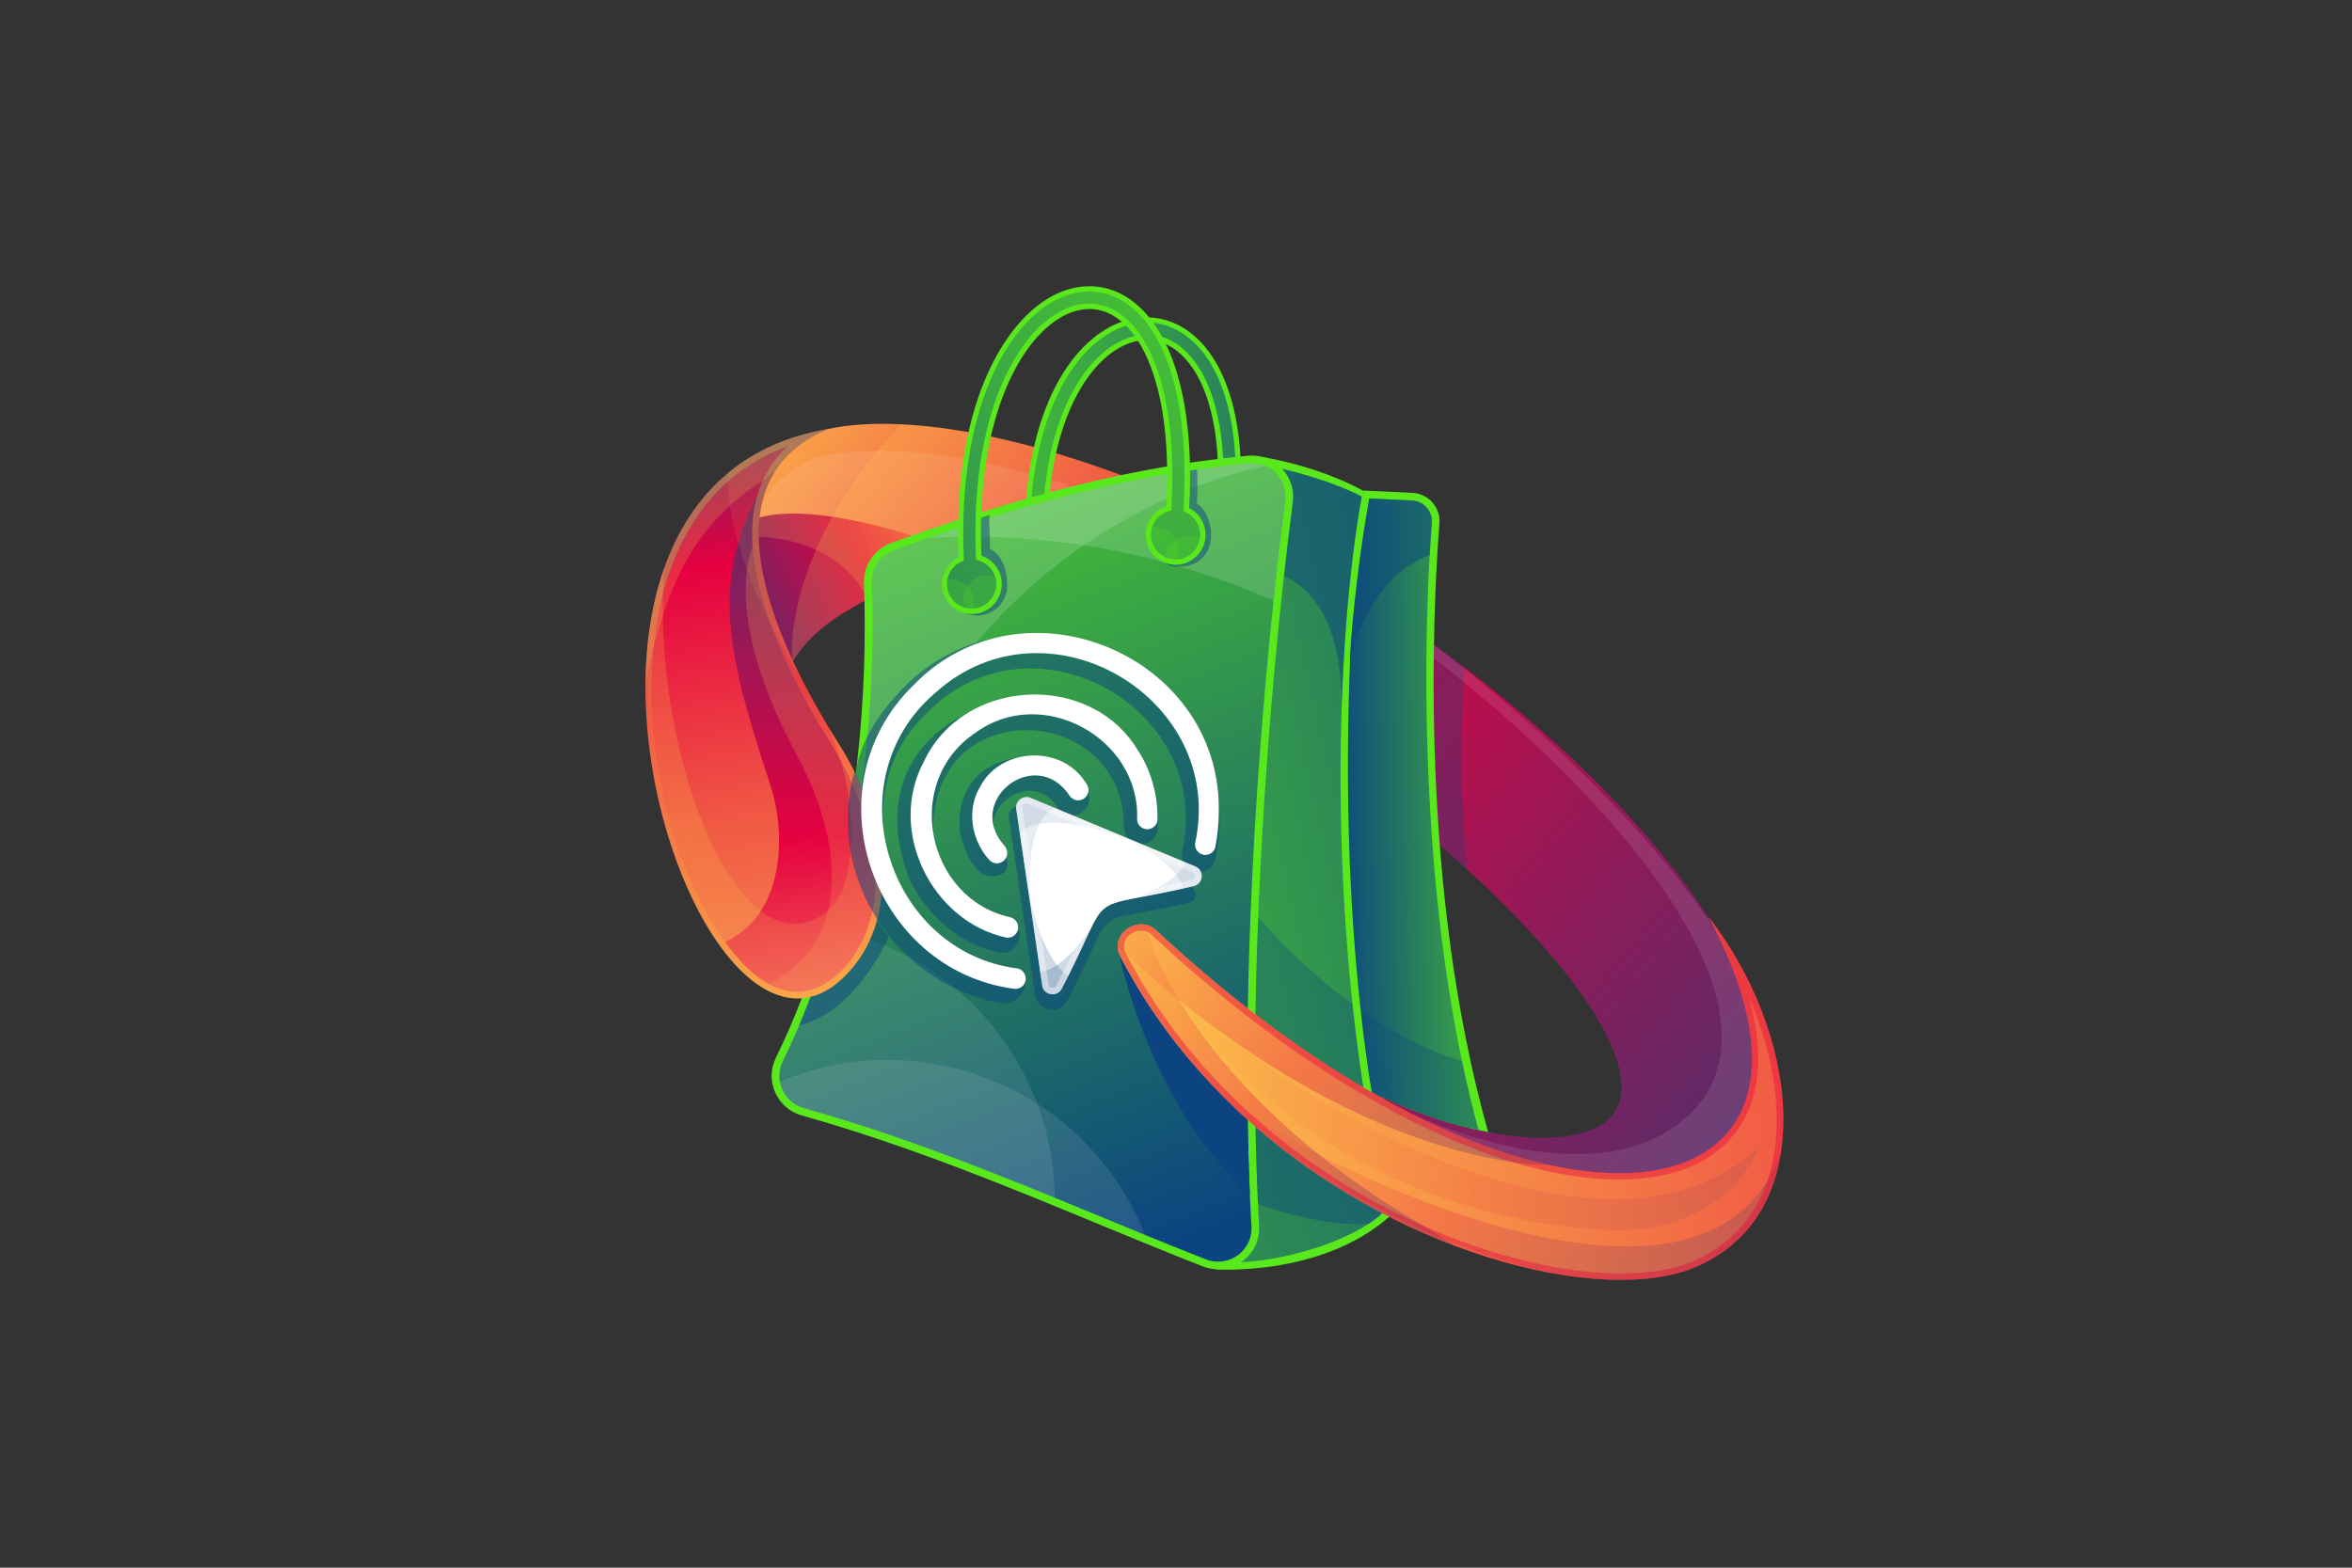 <?xml version="1.0" encoding="UTF-8"?>
<!DOCTYPE svg PUBLIC '-//W3C//DTD SVG 1.0//EN'
          'http://www.w3.org/TR/2001/REC-SVG-20010904/DTD/svg10.dtd'>
<svg height="2000" viewBox="0 0 3000 2000" width="3000" xmlns="http://www.w3.org/2000/svg" xmlns:xlink="http://www.w3.org/1999/xlink"
><rect x="0" y="0" width="3000" height="2000" fill="#333333" stroke="none"/><g
  ><linearGradient gradientUnits="userSpaceOnUse" id="a" x1="813.685" x2="1330.381" y1="805.633" y2="555.655"
    ><stop offset="0" stop-color="#0b4480"
      /><stop offset=".535" stop-color="#e60040"
      /><stop offset="1" stop-color="#ffcf4b"
    /></linearGradient
    ><path d="M1106.7,764.3c-34.6,18.8-72.8,40.6-97.3,82.5c-1.2,2-2.3,4.1-3.4,6.1c-30.9-61.9-46.3-119.6-45.9-168.3 c0.1-7.6,0.5-15,1.3-22.2l0,0c4.3-34.6,16.1-63.8,40.8-86.1c14.4-12.8,29.5-12.8,51-19.4c22.1-6.8,48.8-7.2,77.3-7.7 c3.3,5,6.5,9.9,9.5,14.7C1227.3,702.7,1173.9,727.8,1106.7,764.3z" fill="url(#a)"
    /><path d="M1106.7,764.3c-40.1-83.5-145.3-79.7-146.6-79.7c0.1-7.6,0.5-15,1.3-22.2l0,0c4.3-34.6,16.1-63.8,40.8-86.1 c14.4-12.8,29.5-12.8,51-19.4c22.1-6.8,48.8-7.2,77.3-7.7C1231,701,1176.2,726.6,1106.7,764.3z" fill="#ffcf4b" opacity=".2"
    /><linearGradient gradientUnits="userSpaceOnUse" id="b" x1="930.243" x2="2622.061" y1="411.515" y2="1786.396"
    ><stop offset="0" stop-color="#ffcf4b"
      /><stop offset=".333" stop-color="#e60040"
      /><stop offset="1" stop-color="#0b4480"
    /></linearGradient
    ><path d="M2245.2,1394 c-3.6,11.9-9.1,22.7-16.6,32.3c-55,71.1-148.2,99.7-284.7,59c-43.6-13-91.6-33.1-144.3-61.1c-23.2-12.3-47.2-26.2-72.2-41.7 c74.2,38.3,144.4,59.8,201.5,66.7c64.9,7.8,112.9-3.4,130.5-30.4c1.2-1.9,2.3-3.8,3.3-5.8c0.3-0.5,0.5-1,0.7-1.5 c0.8-1.9,1.5-3.8,2.1-5.7c5.2-16.8,2.9-37.7-6.1-61.8c-14.1-37.9-44.7-83.8-88.7-134.1c-24.1-27.7-52.3-56.7-84-86.4 c-1.5-1.4-3-2.8-4.5-4.2c-3.4-3.1-6.8-6.3-10.2-9.4c-5.9-5.4-11.9-10.8-18.1-16.3c-50.7-45.1-108.8-91.4-172.7-137.2 c-27.3-19.6-55.6-39-84.9-58.2c-96.6-63.3-192.3-115.8-280-155.6c-5.9-2.7-11.7-5.3-17.6-7.8c-20.7-9.1-40.9-17.5-60.5-25.1 c-67-26-127.2-43.2-176.7-50.5c-40.5-6-73.7-5.4-97.7,2.5c-0.9,0.3-1.8,0.6-2.6,0.9c0.2-1.6,0.4-3.2,0.6-4.7 c0.2-1.4,0.4-2.8,0.6-4.2c0-0.1,0-0.2,0.1-0.3c0.7-4.1,1.5-8.2,2.5-12.3c0.1-0.4,0.2-0.8,0.3-1.2c0.3-1.2,0.6-2.5,1-3.7 c0,0,0,0,0-0.1c2.4-8.5,5.4-16.7,9.1-24.5c6-12.4,13.6-23.5,22.8-32c1.2-1.1,2.5-2.2,3.8-3.2c14.4-12.8,32.2-24.3,54.2-29.1 c26.3-5.7,57.7-7.7,93.1-6c81.9,4,185.6,27.9,299.1,72c21.9,8.5,44.2,17.8,66.7,27.8c79.4,35.3,162.3,79.9,244.8,134 c14.6,9.6,29,19.3,43.2,29.2c22.1,15.4,43.6,31,64.4,46.9c0.3,0.2,0.6,0.5,0.9,0.7c34.6,26.3,67.3,53.3,98.1,80.5 c11.6,10.3,22.9,20.6,34,30.9c37.6,35.3,71.8,70.8,101.8,105.7c21.3,24.7,40.5,49.1,57.5,73 C2231.2,1241.5,2264.1,1331.9,2245.2,1394z" fill="url(#b)"
    /><path d="M1872,1109.8c-54.8-50.1-119.1-102.2-190.7-153.5c10-73.9,20.6-144.7,24.5-149c4.5-5,54-4.5,97.7-3 c22.1,15.4,43.6,31,64.4,46.9C1864.4,910.6,1860.7,1019.8,1872,1109.8z" fill="#0b4480" opacity=".3"
    /><path d="M1453.6,651.4c-3.4-1.3-6.7-2.7-10-3.9c-162.6-63.2-305.2-84.9-392.2-66c-22,4.8-39.8,16.2-54.2,29.1 c-10.9,8.8-19.8,21.1-26.6,35.2c-2.4,5.1-4.6,10.4-6.4,15.8c53.1-17.4,152.4,0.7,274.3,48c25.1,9.8,51.2,20.7,78,32.9 c44,20,90,43.1,137.1,69.2L1453.6,651.4L1453.6,651.4z" fill="#fff" opacity=".1"
    /><path d="M1511.4,662.5c-7.9,15-25.4,21.6-41.4,27c-56,18.7-112.8,36.5-171.1,45.1c-6.5,1-12.9,1.8-19.4,2.5 c-30.4,3.4-60.9,4.1-91.3,7.1c-27.8,2.7-56.6,6.5-81.4,20c-34.6,18.8-72.8,40.6-97.3,82.5c2.3-3.9,0-16.5,0.3-21.2 c0.4-7.4,1-14.8,2-22.1c6.4-50.8,25-99.6,50-144.4c7.3-13,15.1-25.7,23.3-38.1c15.9-23.9,33.6-46.6,53.1-67.7 c3.8-4.1,7.6-8.1,11.6-12.1c81.9,4,185.6,27.9,299.1,72c21.9,8.5,44.2,17.8,66.7,27.8C1516,648.5,1514.9,655.9,1511.4,662.5z" fill="#ffcf4b" opacity=".2"
    /><path d="M2228.6,1426.3c-72,93-209.3,110.4-423.7-3.1c172.7,73.5,302.4,62.7,365.8-19.2 c140.1-192-329.7-606.2-649.9-760.5C1835.4,755.1,2381.9,1271.4,2228.6,1426.3z" fill="#fff" opacity=".1"
    /><g
    ><path d="M1582.6,590.4l-29.1,1.1c-0.4-9.8-1.1-19.2-2.1-28.3c-4.3-38.2-14.3-69.8-29.5-92.6 c-6.6-9.9-13.9-17.8-21.8-23.8c-11.1-8.3-23.3-12.7-36.3-13c-1,0-2,0-3,0c-17.5,0.6-35.4,8.8-51.8,23.4 c-5.5,4.9-10.8,10.5-15.9,16.9c-2.1,2.7-4.3,5.5-6.3,8.4c-18.8,26.6-42.5,75.5-48.9,157.7l-29.1-2.2 c5.4-70.3,24.1-129.9,54.1-172.3c7.8-11,16.2-20.7,25.1-28.8l0,0c5.2-4.7,10.5-9,16-12.7l0,0c2-1.4,4.1-2.7,6.1-3.9 c7.9-4.8,16-8.5,24.2-11c9.9-3.1,19.9-4.6,30-4.4c3.8,0.1,7.6,0.4,11.4,1c27.3,4.1,52,21.1,70.4,48.8 c11.6,17.5,20.7,39.1,26.9,64.1l0,0C1578.3,540.1,1581.6,564.3,1582.6,590.4z" fill="#59e81c"
      /><linearGradient gradientUnits="userSpaceOnUse" id="c" x1="1044.775" x2="1909.78" y1="517.664" y2="532.544"
      ><stop offset="0" stop-color="#59e81c"
        /><stop offset="1" stop-color="#0b4480"
      /></linearGradient
      ><path d="M1315.4,635.8 c6-66.1,24.7-126.3,53.1-166.3c13.4-18.9,28.6-33.6,45.2-43.6c15.9-9.6,32.4-14.5,48.9-14.5c0.6,0,1.1,0,1.7,0 c29.5,0.6,56.6,17.2,76.3,46.7c20.2,30.3,32.2,73.7,35,125.7l-15.5,1c-2.6-49.1-13.8-90.1-32.5-118.1c-17-25.5-39-39.3-63.6-39.8 c-0.4,0-0.8,0-1.2,0c-28.6,0-58.3,18.8-81.5,51.5c-18.8,26.5-42.3,74.7-49.5,154.3L1315.4,635.8z" fill="url(#c)"
    /></g
    ><path d="M1898.2,1444.3c-88.2-312.6-70.9-663.7-62.2-776.6c1.6-20.3-14-37.9-34.3-38.9l-63.3-3 c-46.1,253.8-41.6,537.4,1.5,763.3C1808.7,1422,1853.3,1435.7,1898.2,1444.3z" fill="#59e81c"
    /><linearGradient gradientUnits="userSpaceOnUse" id="d" x1="1993.57" x2="1698.251" y1="1035.426" y2="1041.127"
    ><stop offset="0" stop-color="#59e81c"
      /><stop offset="1" stop-color="#0b4480"
    /></linearGradient
    ><path d="M1885.9,1441.8 c-38.7-7.9-78.6-21-136.3-48.3c-6.3-33.6-11.8-69.4-16.5-106.5c-3.8-30.1-7-61.1-9.6-92.5c-4.9-58.7-7.6-118.6-8-176.6 c-0.3-58.3,1.6-116.7,5.7-174.2c5.1-71.6,13.6-141.6,25.3-207.8l54.7,2.6c7.2,0.3,13.8,3.5,18.5,8.9c4.8,5.4,7.1,12.3,6.5,19.5 c-0.8,10.9-1.8,24.8-2.7,41.4c-5.2,93.6-9.4,271.3,12.4,463.6c6.8,59.9,16.2,121.2,28.8,181.7 C1871.1,1383.3,1878,1412.7,1885.9,1441.8z" fill="url(#d)"
    /><path d="M1749.6,1393.5c-6.3-33.6-11.8-69.4-16.5-106.5c38.5,27.1,83.4,52.3,131.8,66.8c6.2,29.6,13.1,59,21,88 C1847.1,1433.9,1807.2,1420.7,1749.6,1393.5z" fill="#0b4480" opacity=".3"
    /><path d="M1609.7,582.8c47.1,8.6,90.4,22.5,128.8,43.1c0,0-63.9,490.6,41.3,919.1c-86.7,84.6-228.6,74.4-228.6,74.4 S1471.7,1017,1609.7,582.8z" fill="#59e81c"
    /><linearGradient gradientUnits="userSpaceOnUse" id="e" x1="1010.136" x2="2276.432" y1="1240.431" y2="949.1"
    ><stop offset="0" stop-color="#59e81c"
      /><stop offset="1" stop-color="#0b4480"
    /></linearGradient
    ><path d="M1769.1,1541.8c-6.2,6.8-14,13.3-23,19.2 c-44,29.1-116.5,47.5-163.3,49.2c-3,0.1-6,0.1-8.8,0.1s-5.6-0.1-8.1-0.3c-2.2,0-4.2,0-5.9-0.1c-0.6-3.9-1.1-7.8-1.7-11.8 c-4.9-35.8-9-78.3-12.1-125.4c-2.6-38.3-4.5-79.7-5.7-123.2c-0.1-5.7-0.3-11.4-0.4-17.1c-0.4-17.3-0.7-35-0.8-52.8 c-1.2-148.3,6-312.2,25.6-454.4c7.7-55.7,17.2-108,28.8-154.7c6.9-27.6,14.5-53.2,22.8-76.4c42.4,8.4,87.8,22.7,120.4,39.3 c-4.2,23.7-8,49.1-11.3,76.2c-6.9,56.7-11.8,120.2-14.1,187.8c-3.3,94.4-1.6,196.8,6,299.5c1.3,17,2.7,34,4.3,51 c1,11.1,2.2,22.3,3.4,33.4c0.4,4,0.9,8.1,1.3,12.1c8.4,75.2,20.3,149.4,36,219.5C1764.5,1522.5,1766.7,1532.2,1769.1,1541.8z" fill="url(#e)"
    /><path d="M1762.3,1512.7c2.2,9.8,4.5,19.5,6.8,29.1c-6.2,6.8-14,13.3-23,19.2c-44,29.1-116.5,47.5-163.3,49.2 c-3,0.1-6,0.1-8.8,0.1c-5.1-3.9-10.4-8-15.7-12.2c-54.9-43.3-120.2-103-113.2-134.1c6.4-28.5,53-113.2,94.2-184.5 c34.5-59.7,65.2-110,65.2-110s47.6,58.4,120.6,111.6c0.4,4,0.9,8.1,1.3,12.1C1734.7,1368.4,1746.6,1442.5,1762.3,1512.7z" fill="#0b4480" opacity=".3"
    /><path d="M1769.1,1541.8c-6.2,6.8-14,13.3-23,19.2c-62.5,5.4-147.1-26.1-148-28.5c-0.9-8.4,5.7-19.8,5-28.3 c-1.2-22.1-2.8-44.1-4.9-66.1c2.8-10,7.1-18.5,14.1-21.8c43,18.5,107.9,55.2,150.1,96.4C1764.5,1522.5,1766.7,1532.2,1769.1,1541.8 z" fill="#0b4480" opacity=".4"
    /><path d="M1736.8,633.3c-4.2,23.7-8,49.1-11.3,76.2c-6.9,56.7-11.8,120.2-14.1,187.8c-0.3-141.4-73.8-161.8-73.8-161.8 l-44-65c6.9-27.6,14.4-53.2,22.8-76.4C1658.8,602.4,1704.2,616.6,1736.8,633.3z" fill="#0b4480" opacity=".5"
    /><path d="M1649,640.5c-32.4,249.7-60.2,624.1-43,923.3c2.2,38.2-35.9,65.8-71.6,51.9 c-160.5-62.7-324.6-139.9-511.9-192.7c-31.5-8.9-47.3-44.1-32.9-73.5c12.2-24.8,23.2-50.2,33.1-76.1c1.1-2.9,2.2-5.7,3.2-8.6 c25.6-68.8,43.7-140.6,55.9-211.4c2.9-16.8,5.4-33.5,7.7-50.1c0.7-5.1,1.4-10.2,2-15.4c0.7-5.2,1.3-10.4,1.8-15.5 c9.2-81.6,11.2-159.8,8.7-228.4c-0.8-22.8,13.2-43.4,34.6-51.2c127-45.9,280.5-95.1,455.2-111.4 C1625.5,578.3,1653.3,607.1,1649,640.5z" fill="#59e81c"
    /><linearGradient gradientUnits="userSpaceOnUse" id="f" x1="1062.15" x2="1538.096" y1="349.992" y2="1569.946"
    ><stop offset="0" stop-color="#59e81c"
      /><stop offset="1" stop-color="#0b4480"
    /></linearGradient
    ><path d="M1639.3,639.2 c-5.1,39.6-10.2,82.3-14.9,127.4c-12.7,119.9-23.4,256.5-29.1,395.2c-3.5,84.7-5.1,170.2-4.1,253.1c0.5,36.9,1.4,73.3,3,108.9 c0.3,7.6,0.7,15.1,1.1,22.6c0.3,6,0.6,12.1,1,18c0.7,11.9-3.4,23.2-11.5,31.7c-8.1,8.6-19.5,13.5-31.1,13.5c-5.3,0-10.6-1-15.7-3 l0,0c-23.2-9.1-46.3-18.4-69.6-27.9c-2.5-1-5.1-2.1-7.6-3.1c-18.5-7.6-37.3-15.3-56.5-23.3c-19.5-8.1-39.2-16.2-59-24.3 c-24.2-9.9-48.6-19.8-73.4-29.5c-73.3-28.9-149.2-56.5-229.4-79.9c-2.7-0.8-5.3-1.6-8-2.3c-3.1-0.9-6.2-1.8-9.3-2.7 c-4.7-1.3-9.1-3.4-13-6.2c-6.2-4.4-11.3-10.4-14.4-17.6c-1.4-3.1-2.4-6.4-3-9.7c-1.6-8.9-0.4-18.1,3.7-26.4 c23.1-46.9,41.6-95.4,56.5-143.9c2.5-8,4.8-16.1,7.1-24.1c7.2-25.7,13.5-51.3,18.9-76.6c33-154.4,33.5-295.8,31-365.6 c-0.7-18.6,10.7-35.3,28.2-41.7c14.5-5.2,29.3-10.5,44.4-15.7c9.8-3.4,19.6-6.8,29.7-10.1c10.2-3.4,20.5-6.8,31-10.2 c76.2-24.4,159.7-47.1,249.5-62c9.8-1.6,19.7-3.2,29.7-4.6c22.5-3.3,45.3-6,68.5-8.2c1.4-0.1,2.7-0.2,4.1-0.2 c5.7,0,11.2,1.1,16.3,3.2c0,0,0.1,0,0.1,0.1c5.9,2.5,11.3,6.3,15.7,11.3C1637.3,614.9,1640.9,626.8,1639.3,639.2z" fill="url(#f)"
    /><path d="M1425.5,1208.1c0,0.1,0,0.2,0.1,0.5C1425.4,1208.2,1425.4,1208.1,1425.5,1208.1z" fill="#0b4480"
    /><path d="M1594.2,1523.8c-17.7-15.8-33.7-33.1-48.1-51.1c-90.2-112.7-118.6-254.3-120.5-264 c5.8,9.8,135.4,161.9,165.6,206.2C1591.7,1451.8,1592.7,1488.2,1594.2,1523.8z" fill="#0b4480"
    /><path d="M1613.3,594.2c-0.1,0-0.1,0.1-0.2,0.1c0,0,0,0-0.1,0l0,0c0,0-0.1,0.1-0.2,0.1c-4.3,2.4-11.8,2.8-16.7,4 c-5.7,1.5-11.3,3-16.9,4.6c-42.9,12.3-84.5,28.9-124.1,49.3c-39.3,20.3-76.5,44.3-111.2,71.8c-34.6,27.4-66.5,58.2-95.2,91.8 c-28.9,33.8-78.9,70.9-100.7,109.7c-22.1,39.3-29.3,78.4-43.3,121.2c-21.3,65.2-30.1,119.6-49.9,163.1 c58.6-191.1,60.1-381.5,57-466.3c-0.7-18.6,10.7-35.3,28.2-41.7c126.7-45.7,279.6-94.7,452.8-110.9c1.4-0.1,2.7-0.2,4.1-0.2 C1602.6,590.9,1608.2,592.1,1613.3,594.2z" fill="#fff" opacity=".15"
    /><path d="M1345.3,1528.1c-24.2-9.9-48.7-19.8-73.4-29.5c-73.3-28.9-149.2-56.5-229.4-79.9c-2.7-0.8-5.3-1.6-8-2.3 c-3.1-0.9-6.2-1.8-9.4-2.7c-4.7-1.3-9.1-3.4-13-6.2c-6.2-4.4-11.3-10.4-14.5-17.6c-5.2-11.6-4.9-24.7,0.7-36.1 c7.4-15,14.3-30.2,20.8-45.5c13.8-32.5,25.6-65.5,35.7-98.4c2.5-8,4.8-16.1,7.1-24.1c21.4,4.3,42,10.4,61.8,18.4 c54.4,21.8,102.1,56.8,139.2,101C1313.7,1365.6,1344.5,1443.3,1345.3,1528.1z" fill="#fff" opacity=".1"
    /><path d="M1133.7,1194.2c-11.9,29-53.4,99.7-114.5,114.2c13.8-32.5,25.6-65.5,35.7-98.4c2.5-8,36.6-58.1,38.8-66.2 C1115.2,1161.3,1118.4,1178,1133.7,1194.2z" fill="#0b4480" opacity=".5"
    /><path d="M1639.3,639.2c-5.1,39.6-10.2,82.3-14.9,127.4c-31.6-14-63.9-26.3-96.8-36.8c-7.5-2.4-15.1-4.7-22.6-6.9 c-6.8-2-13.7-3.9-20.6-5.8c-45.2-12.1-91.2-20.9-137.7-26.2c-53.8-6.2-108.1-7.7-162.2-4.6c92.4-32.1,197.1-63.7,312.3-82.7 c9.9-1.6,19.9-3.2,30-4.6c21.7-3.1,43.8-5.8,66.1-7.8c1.4-0.1,2.7-0.2,4.1-0.2c5.7,0,11.2,1.1,16.3,3.2c0,0,0.1,0,0.1,0.1 c5.9,2.5,11.3,6.3,15.7,11.3C1637.3,614.9,1640.9,626.8,1639.3,639.2z" fill="#fff" opacity=".15"
    /><g
    ><path d="M1284.7,747c0,21.1-17.1,38.2-38.2,38.2c-43.3,0.5-52.2-62.8-11.3-74.7c0.8-7,1.2-37.8,2.2-44.7 c10.2-3.4,14.6-5.7,25-9.1c-1.8,11,1.3,31.9,0,43.3C1274.7,706.5,1284.7,721,1284.7,747z" fill="#0b4480" opacity=".5"
      /><path d="M1505,722.9c-3.1,0.1-6.4,0-10-0.4c-3.9-1.2-7.5-3.1-10.6-5.4c-22-16.5-22.4-57.7,10.8-67.8 c1-15.8,1.6-31.1,1.6-45.7c9.9-1.6,19.9-3.2,30-4.6c0.7,13.1,0.9,26.3-0.3,43.3C1549.8,656.1,1558.4,721.1,1505,722.9z" fill="#0b4480" opacity=".5"
      /><path d="M1537.2,676.3c0.8,4.9,0.6,9.7-0.4,14.2c-0.6,2.5-1.4,5-2.4,7.3c-5.1,11.4-15.7,20.1-28.9,22.2 c-2.5,0.4-5,0.5-7.5,0.4c-4.1-0.2-8-1-11.7-2.3c-4.9-1.8-9.4-4.6-13.2-8.2c-5.8-5.6-10-13-11.3-21.6c-0.8-5.1-0.6-10.1,0.6-14.9 c3-12.7,12.5-23.3,25.3-27.4c1.2-22.2,1.4-43.3,0.6-63.1c-1.4-34.8-5.8-65.8-13.3-92.8c-8.7-31.3-21.1-55.9-36.6-72.4 c-5.3-5.6-10.9-10.3-16.8-14c-4.4-2.8-8.8-4.8-13.2-6.3c-12.8-4.4-25-3.8-35.9-0.8c-4.1,1.1-8.1,2.6-11.8,4.3 c-3.5,1.6-6.8,3.4-9.8,5.3c-31.3,19.3-58.4,59-76.2,111.8c-13.8,40.9-21.6,88.4-23.2,140.2c-0.5,16.5-0.4,33.4,0.3,50.7 c13,4.4,23.2,15.7,25.5,30.2c0.1,0.5,0.1,0.9,0.2,1.4c2.5,20.3-11.6,39.1-31.9,42.3c-2,0.3-4.1,0.5-6,0.5c-1,0-2.1,0-3.1-0.1 c-17.2-1.4-31.8-14.3-34.6-32.1c-0.5-3.1-0.6-6.2-0.3-9.2c1.1-13.4,9.3-25.2,21.2-31.1c-1.4-33.7-0.6-66.2,2.5-96.9 c3.9-38.1,11.2-73.4,21.9-105.2c20-59.3,51.5-104.5,88.6-127.4c7.1-4.3,14.2-7.8,21.5-10.4c0.6-0.2,1.2-0.4,1.8-0.6 c9.2-3.1,18.4-4.8,27.6-5.1c17.7-0.6,34.7,4.1,50.3,13.8c4.1,2.5,8,5.4,11.8,8.6c11.4,9.5,21.6,21.9,30.5,36.8 c9.7,16.4,17.7,35.8,23.8,58c7.4,26.6,12,56.7,13.9,90c1.3,23.7,1.3,49-0.2,75.8C1527.2,653.4,1535.2,663.6,1537.2,676.3z" fill="#59e81c"
      /><linearGradient gradientTransform="rotate(-9.009 1703.322 810.54)" gradientUnits="userSpaceOnUse" id="g" x1="1951.714" x2="518.801" y1="211.428" y2="1095.281"
      ><stop offset="0" stop-color="#59e81c"
        /><stop offset="1" stop-color="#0b4480"
      /></linearGradient
      ><path d="M1244.2,776.1 c-17.1,2.7-33.2-9-35.9-26.1c-2.2-13.7,4.7-27,17.2-33.1l4-2l-0.2-4.4c-3.2-74.4,5.1-143.5,24.1-199.7 c19.5-57.8,49.9-101.7,85.7-123.7c12.1-7.5,24.6-12.2,37-14.2c3.5-0.6,7.1-0.9,10.6-1c16.4-0.5,32,3.8,46.5,12.8 c28.2,17.5,50,51.9,63.1,99.4c12.4,44.8,16.9,99.8,13.5,163.7l-0.2,4.4l4,2c9,4.5,15.4,13.2,16.9,23.2c2.7,17.1-9,33.2-26.1,35.9 s-33.2-9-35.9-26.1c-2.4-15.3,6.5-29.9,21.2-34.8l4.4-1.4l0.2-4.7c3.3-61.9-1.1-115.1-13-158.1c-12.1-43.7-31.6-74.9-56.4-90.4 c-14.5-9-30-12.2-46.2-9.7c-10.5,1.7-21.1,5.8-31.5,12.2c-32.7,20.1-60.8,61.1-79.1,115.5c-18.3,54.2-26.3,121.1-23.3,193.4 l0.2,4.7l4.4,1.5c11.1,3.8,19.1,13.3,21,24.8C1273.1,757.2,1261.3,773.4,1244.2,776.1z" fill="url(#g)"
    /></g
    ><linearGradient gradientUnits="userSpaceOnUse" id="h" x1="1051.762" x2="886.366" y1="1481.688" y2="376.538"
    ><stop offset="0" stop-color="#ffcf4b"
      /><stop offset=".538" stop-color="#e60040"
      /><stop offset="1" stop-color="#0b4480"
    /></linearGradient
    ><path d="M1070.7,950.3 c-69.8-109.6-184.6-332.9-14.1-403.1c-435.5,72.5-162.5,906.3,27.6,691.1c27.4-31,41.2-71.6,40.3-112.9 C1123.1,1063.7,1104.1,1002.6,1070.7,950.3z" fill="url(#h)"
    /><linearGradient gradientUnits="userSpaceOnUse" id="i" x1="1041.763" x2="881.475" y1="1468.356" y2="397.337"
    ><stop offset="0" stop-color="#ffcf4b"
      /><stop offset=".538" stop-color="#e60040"
      /><stop offset="1" stop-color="#0b4480"
    /></linearGradient
    ><path d="M1116.3,1125.7 c0.9,40.3-12.7,78.4-38.2,107.3c-19.1,21.6-39.6,32.6-60.8,32.6l0,0c-12.2,0-24.5-3.6-36.6-10.4l0,0 c-69.3-38.3-134.6-177.9-147-328.9c-5.3-64.4-3-157.9,38.1-237.8c29.8-58,74.7-98.1,133.8-119.6c-18.2,16.1-31,36-38.4,59.4 c-6.4,20.3-8.7,43.3-7,68.8l0,0c2.1,30.7,10.2,65,24.2,102.7c17,45.8,40.5,90.2,61.3,125.4c6.4,10.8,12.5,20.7,18.2,29.6 c2.6,4,5,8,7.4,12.1l0,0C1099.5,1015.6,1115,1070.2,1116.3,1125.7z" fill="url(#i)"
    /><linearGradient gradientUnits="userSpaceOnUse" id="j" x1="1041.826" x2="881.538" y1="1468.346" y2="397.328"
    ><stop offset="0" stop-color="#ffcf4b"
      /><stop offset=".7" stop-color="#e60040"
      /><stop offset="1" stop-color="#0b4480"
    /></linearGradient
    ><path d="M1116.3,1125.7 c0.9,40.3-12.7,78.4-38.2,107.3c-0.5,0.6-1,1.1-1.5,1.7c-18.7,20.5-38.6,30.9-59.2,30.9l0,0c-12.2,0-24.5-3.6-36.6-10.4l0,0 c-19.3-10.7-38.2-29.1-55.8-53.5c-45.7-63.3-82.2-166.4-91.2-275.4c-5.3-64.4-3-157.9,38.1-237.8c29.8-58,74.7-98.1,133.8-119.6 c-18.2,16.1-31,36-38.4,59.4c-0.3,1.1-0.7,2.2-1,3.3c-5.7,19.5-7.6,41.3-5.9,65.5c2.1,30.7,10.2,65,24.2,102.7 c17,45.8,40.5,90.2,61.3,125.4c6.4,10.8,12.5,20.7,18.2,29.6c2.6,4,5,8,7.4,12.2c0.4,0.6,0.7,1.2,1,1.8c6.5,11.4,12.4,23.1,17.5,35 C1106.3,1042.4,1115.3,1083.8,1116.3,1125.7z" fill="url(#j)"
    /><linearGradient gradientUnits="userSpaceOnUse" id="k" x1="1004.778" x2="1028.584" y1="340.764" y2="1581.221"
    ><stop offset="0" stop-color="#0b4480"
      /><stop offset=".587" stop-color="#e60040"
      /><stop offset="1" stop-color="#ffcf4b"
    /></linearGradient
    ><path d="M1116.3,1125.7 c2.7,58.9-37.8,137-99,139.9c-39.9-2.1-65.9-28.9-92.5-63.9c78.1-36.1,77.1-140.8,58.2-198.7c-54.1-165.2-76.6-254.6-16.9-371.3 C940,717.2,999,845,1045.7,925.2C1085.2,986,1116.1,1052.1,1116.3,1125.7z" fill="url(#k)"
    /><path d="M1116.3,1125.7c0.9,40.3-12.7,78.4-38.2,107.3c-19.1,21.6-39.6,32.6-60.8,32.6l0,0c-12.2,0-24.5-3.6-36.6-10.4 c91-44.1,108-157.3,34.3-294.6c-96.4-179.6-55.1-261.8-54.8-263.5c2.1,30.7,10.2,65,24.2,102.7c17,45.8,40.5,90.2,61.3,125.4 c6.4,10.8,12.5,20.7,18.2,29.6c2.6,4,5,8,7.4,12.1l0,0C1099.5,1015.6,1115,1070.2,1116.3,1125.7z" fill="#ffcf4b" opacity=".2"
    /><path d="M1124.4,1125.5c0.9,41.4-12.9,81.9-40.3,112.9C943,1398,756.3,980,847.4,724.2 c-17.9,223.4,86.6,508.4,197.9,445.3c36-20.4,41.2-71.6,40.3-112.9c-1-44.3-11-88.2-28.9-128.8c4.8,8,9.5,15.5,14,22.6 C1104.1,1002.6,1123.1,1063.7,1124.4,1125.5z" fill="#ffcf4b" opacity=".2"
    /><path d="M1124.5,1125.5c-0.5-23.2-3.5-46.3-8.8-68.9c-4.2-17.7-9.8-35-16.7-51.9c-2.3-5.6-4.8-11.2-7.4-16.7 c-0.6-1.2-1.1-2.4-1.7-3.6c-5.7-11.7-12.1-23.1-19.2-34.1c-56.8-89.2-143.4-253.8-81.8-349.7c0.9-1.5,1.9-2.9,2.9-4.3 c0.9-1.3,1.8-2.5,2.8-3.8c0.5-0.7,1-1.3,1.5-2c0.4-0.5,0.7-0.9,1.1-1.4c2.4-3,5-5.8,7.8-8.6c0.6-0.6,1.3-1.3,1.9-1.9 c0.6-0.6,1.3-1.2,2-1.8s1.3-1.2,2-1.8c5.1-4.6,10.8-8.9,17-12.9c0.6-0.4,1.2-0.8,1.8-1.1c0.8-0.5,1.6-1,2.4-1.5 c1-0.6,2.1-1.2,3.1-1.8c0.6-0.4,1.3-0.7,1.9-1.1c6-3.3,12.5-6.4,19.4-9.3C886.7,575.6,824.6,719.6,823.3,872 c-1.7,197.7,98.9,409.6,199.4,401.6c20.8-1.6,41.5-12.7,61.4-35.1c16.6-18.8,28.2-41.1,34.6-65 C1122.9,1157.9,1124.8,1141.7,1124.5,1125.5z M1078,1233c-16.5,18.6-33.9,29.4-52,32c-2.9,0.4-5.8,0.6-8.8,0.6l0,0 c-81.5,0-169-161.8-183.7-339.3c-2.4-29.1-3.2-64.2,0.4-101.2c4.3-44.9,15.2-92.8,37.7-136.5c29.8-58,74.7-98.1,133.8-119.6 c-14.2,12.6-25.2,27.6-32.8,44.7c-2.1,4.7-4,9.6-5.6,14.7c-14.2,44.8-8.4,102.5,17.3,171.5c22.2,59.8,55.5,117.3,79.5,154.9 c8.7,13.7,16.4,27.8,23,42.4c0.9,2.1,1.9,4.1,2.7,6.2c2.5,5.9,4.9,11.8,7.1,17.8c6,16.4,10.6,33.3,13.9,50.4 c3.4,17.8,5.4,35.9,5.8,54.1c0.3,12.9-0.9,25.6-3.5,37.8C1107.2,1189.4,1095.4,1213.3,1078,1233z" fill="#ffcf4b" opacity=".3"
    /><linearGradient gradientUnits="userSpaceOnUse" id="l" x1="1175.417" x2="972.43" y1="1551.49" y2="1032.745"
    ><stop offset="0" stop-color="#fff" stop-opacity=".6"
      /><stop offset="1" stop-color="#e60040" stop-opacity="0"
    /></linearGradient
    ><path d="M855,1046.9 c16.9,61.5,41.6,115.7,69.8,154.8c17.6,24.4,36.5,42.9,55.8,53.5l0,0c12.2,6.7,24.5,10.4,36.6,10.4l0,0c20.6,0,40.5-10.4,59.2-30.9 c0.5-0.6,1-1.1,1.5-1.7c25.6-28.9,39.1-67,38.2-107.3c-0.6-26.6-4.5-53.1-11.5-78.8H855z" fill="url(#l)"
    /><path d="M1056.5,547.2c-6.9,2.9-13.4,6-19.4,9.3c-0.6,0.4-1.3,0.7-1.9,1.1c-1.1,0.6-2.1,1.2-3.1,1.8 c-0.8,0.5-1.6,1-2.4,1.5c-0.6,0.4-1.2,0.8-1.8,1.1c-6.2,4-11.9,8.3-17,12.9c-0.7,0.6-1.3,1.2-2,1.8s-1.3,1.2-1.9,1.8 c-0.7,0.6-1.3,1.2-1.9,1.9c-2.8,2.8-5.3,5.6-7.8,8.6c-0.4,0.5-0.8,0.9-1.1,1.4c-0.5,0.6-1,1.3-1.5,1.9c-0.9,1.2-1.9,2.5-2.8,3.8 c-1,1.4-2,2.8-2.9,4.3c-5.6,4.3-10.5,9.4-16.3,13C881.5,671,853.6,752.2,833.9,825c-4.2,15.5-7.6,31.1-10.6,46.9 C824.6,719.5,886.7,575.5,1056.5,547.2z" fill="#ffcf4b" opacity=".2"
    /><path d="M1023.4,868C980,797.6,925.1,690.4,929,603.1c33.2-27.5,75.3-47.1,127.5-55.8 C922.2,602.6,965.1,753.1,1023.4,868z" fill="#ffcf4b" opacity=".1"
    /><linearGradient gradientUnits="userSpaceOnUse" id="m" x1="3222.276" x2="1377.212" y1="1274.693" y2="1441.344"
    ><stop offset="0" stop-color="#0b4480"
      /><stop offset=".137" stop-color="#e60040"
      /><stop offset="1" stop-color="#ffcf4b"
    /></linearGradient
    ><path d="M2271.6,1469.9c-0.4,2.7-0.9,5.3-1.3,7.9 c-11.5,61.7-45.9,112.9-109.2,139.3c-6.8,2.8-14,5.3-21.8,7.3c-68.2,18.2-172.8,6.8-283.7-35.1c-0.1,0-0.2-0.1-0.4-0.1 c-40.2-15.2-81.3-34.4-121.7-57.7c-10.9-6.3-21.7-12.8-32.5-19.7c-23.5-14.9-46.6-31.3-69.1-49l0,0c-4.7-3.7-9.5-7.5-14.1-11.4 c-0.8-0.7-1.6-1.3-2.4-2c-14.1-11.8-28-24.1-41.5-37c-21.3-20.3-41.6-42.1-60.8-65.2c-8.3-10-16.4-20.3-24.2-30.9 c-22.1-29.9-42.3-61.9-60-96.1c0-0.1-0.1-0.1-0.1-0.2c-2.1-4-3.1-8-3.2-11.7c0-1,0-2.1,0.1-3.1c0-0.4,0-0.7,0.1-1 c0.1-0.5,0.1-1,0.2-1.5c0.1-0.4,0.2-0.8,0.3-1.2c0.1-0.4,0.2-0.7,0.3-1.1c0-0.1,0.1-0.3,0.1-0.4c0.1-0.3,0.2-0.5,0.3-0.8 c0.1-0.3,0.2-0.6,0.3-1c0,0,0-0.1,0.1-0.1c0.1-0.4,0.3-0.8,0.5-1.2c0,0,0-0.1,0.1-0.2c0.2-0.4,0.4-0.9,0.6-1.3 c4.8-9.2,15-15.6,25.6-16.2c6-0.3,12.1,1.2,17.6,5.1c1.8,1.3,3.5,2.8,5.1,4.5c12.4,11.5,24.8,22.7,37.2,33.6 c9.6,8.4,19.1,16.6,28.7,24.7c45.3,38.1,89.9,71.6,133.3,100.7c55.9,37.5,109.8,67.5,160.6,90.6c49.4,22.4,95.8,38.2,138.3,47.6 c33.6,7.5,64.7,11,92.9,10.8c4.5,0,8.9-0.2,13.3-0.4c16.9-0.9,32.6-3.2,47-7c80-20.7,120.6-84.4,102-184.4 c-4.9-26.4-13.9-55.2-27.4-86.5c-6.8-15.7-14.6-32-23.7-48.9c11.9,15.3,23,31.5,32.9,48.2c8.2,13.8,15.7,28,22.5,42.4 c18.9,40.5,31.7,82.8,37.2,123.9C2275.6,1413.7,2275.8,1442.7,2271.6,1469.9z" fill="url(#m)"
    /><linearGradient gradientUnits="userSpaceOnUse" id="n" x1="1418.754" x2="2248.841" y1="1263.704" y2="1573.847"
    ><stop offset="0" stop-color="#ffcf4b"
      /><stop offset=".602" stop-color="#e60040"
      /><stop offset="1" stop-color="#0b4480"
    /></linearGradient
    ><path d="M2061.1,1569.3c-214.8-6.2-435.6-111.5-556.4-292.7c162.2,141.3,545.2,364.8,738.1,187.8 C2215.4,1532.5,2139.2,1572.2,2061.1,1569.3z" fill="url(#n)" opacity=".1"
    /><linearGradient gradientUnits="userSpaceOnUse" id="o" x1="1409.753" x2="1903.014" y1="1007.377" y2="1584.336"
    ><stop offset=".069" stop-color="#ffcf4b"
      /><stop offset=".578" stop-color="#e60040"
      /><stop offset="1" stop-color="#0b4480"
    /></linearGradient
    ><path d="M1974.8,1485.9c-12.9,0.3-28.1-0.7-45.9-3.4c-267.2-40.4-492.9-266.3-492.9-266.3l-10.5-8c0-1,0-2.1,0.1-3.1c0-0.4,0-0.7,0.1-1 c0.1-0.5,0.1-1,0.2-1.5c0.1-0.4,0.2-0.8,0.3-1.2c0.1-0.4,0.2-0.7,0.3-1.1c0-0.1,0.1-0.3,0.1-0.4c0.1-0.3,0.2-0.5,0.3-0.8 c0.1-0.3,0.2-0.6,0.3-1c0,0,0-0.1,0.1-0.1c0.1-0.4,0.3-0.8,0.5-1.2c0,0,0-0.1,0.1-0.2c0.2-0.4,0.4-0.9,0.6-1.3 c8.4-16,32.9-23.6,48.3-6.5c22.1,20.5,44.1,39.9,65.9,58.3C1703.2,1382,1854.7,1459.1,1974.8,1485.9z" fill="url(#o)" opacity=".3"
    /><linearGradient gradientUnits="userSpaceOnUse" id="p" x1="1665.88" x2="2133.588" y1="1140.752" y2="1687.822"
    ><stop offset=".069" stop-color="#ffcf4b"
      /><stop offset=".587" stop-color="#e60040"
      /><stop offset="1" stop-color="#0b4480"
    /></linearGradient
    ><path d="M2271.6,1469.9c-61.3,320.9-540.9,96.6-697.8-57.5l5-6.4C1570.3,1425.4,2167.6,1765.4,2271.6,1469.9z" fill="url(#p)" opacity=".2"
    /><linearGradient gradientUnits="userSpaceOnUse" id="q" x1="1340.726" x2="1833.987" y1="1066.389" y2="1643.349"
    ><stop offset=".069" stop-color="#ffcf4b"
      /><stop offset=".578" stop-color="#e60040"
      /><stop offset="1" stop-color="#0b4480"
    /></linearGradient
    ><path d="M1855.6,1589.3c-79.7-30.1-162.7-76-237.9-138c-0.8-0.7-1.6-1.3-2.4-2c-73.3-60.9-138.9-137.2-186.5-229.2c0-0.1-0.1-0.1-0.1-0.2 c-2.1-4-3.1-8-3.2-11.7c0-1,0-2.1,0.1-3.1c0-0.4,0-0.7,0.1-1c0.1-0.5,0.1-1,0.2-1.5c0.1-0.4,0.2-0.8,0.3-1.2 c0.1-0.4,0.2-0.7,0.3-1.1c0-0.1,0.1-0.3,0.1-0.4c0.1-0.3,0.2-0.5,0.3-0.8c0.1-0.3,0.2-0.6,0.3-1c0,0,0-0.1,0.1-0.1 c0.1-0.4,0.3-0.8,0.5-1.2c0,0,0-0.1,0.1-0.2c0.2-0.4,0.4-0.9,0.6-1.3c7.5-14.4,28-21.9,43.2-11.1c-5.1,2.8-8.3,4.6-8.3,4.6 s49.1,196.2,350,374.1C1829.9,1572.7,1843.9,1581.5,1855.6,1589.3z" fill="url(#q)" opacity=".3"
    /><path d="M2179,1169.5c212.1,395.6-218.8,468-702.2,19.2c-22-24.5-63.1,1.8-48,31.1c172.3,333.5,581,460.4,732.4,397.3 C2322.6,1549.8,2296.4,1320.3,2179,1169.5z M2158,1609.6c-23.9,10-54.4,15-90.5,15c-97.9,0-221.7-37.7-331.1-100.9 c-92-53.1-218.7-149.6-300.4-307.6c-4.1-7.9-2.1-14.2,0.3-18.1c3.9-6.5,11.7-10.8,19.3-10.8c4,0,9.8,1.2,15,7l0.2,0.3l0.3,0.2 c209.2,194.2,431.2,310.1,593.9,310.1c74.4,0,128.7-24.9,156.8-71.9c18-30.1,24.3-67.8,18.9-112.2c-1.9-15.6-5.3-32-10.2-49 c33.6,75.9,44.9,156.6,28.1,220.5C2244.2,1547.6,2209.3,1588.1,2158,1609.6z" fill="#e60040" opacity=".4"
    /><path d="M1460.7,1575.7c-18.5-7.6-37.3-15.3-56.5-23.3c-19.5-8.1-39.2-16.2-59-24.3c-24.2-9.9-48.7-19.8-73.4-29.5 c-73.3-28.9-149.2-56.5-229.4-79.9c-2.7-0.8-5.3-1.6-8-2.3c-3.1-0.9-6.2-1.8-9.4-2.7c-4.7-1.3-9.1-3.4-13-6.2 c-6.2-4.4-11.3-10.4-14.5-17.6c-1.4-3.1-2.4-6.4-3-9.7c42.3-18,88.9-28,137.8-28c0.8,0,1.5,0,2.3,0 C1283,1353.3,1409.4,1445.5,1460.7,1575.7z" fill="#fff" opacity=".1"
    /><g
    ><path d="M1252.1,1114c-16.3-10.9-25.3-38.1-27.9-55.2c-8.4-102.7,118.1-119.2,161.7-52.9 c12.1,18.3-6.9,41.2-27.1,32.8l0,0c-4.2-1.8-7.8-4.8-10.2-8.6c-2.8-4.4-6-8.7-10.2-11.9c-29-25.6-78.7,5.8-70.9,42.7 c1.4,6.4,4.3,12.2,7.7,17.7c3.2,5.2,7.2,10.6,8.9,16.5c0.1,0.2,0.1,0.4,0.2,0.5c1.2,4.4,1,9.2-0.5,13.5c-1.4,3.8-5.3,5.9-8.9,7.3 C1267.4,1119.2,1258.8,1118.4,1252.1,1114z" fill="#0b4480" opacity=".5"
      /><path d="M1383.4,996.4c-31.1-46.6-107.8-42.6-133.5,7.8c-17.6,29.6-10.4,68.7,12.1,93c8.7,9.4,24.4,1.8,22.6-10.9 l-0.1-0.3c-0.4-2.6-1.5-5-3.3-7c-51.8-57.9,39.9-128.7,83-64c1.5,2.2,3.5,3.9,5.9,5l0,0c11.8,4.9,23-8.2,16.3-19 C1385.5,999.3,1384.5,997.9,1383.4,996.4z" fill="#fff"
    /></g
    ><path d="M1555.6,1046.1c0.2,16.6-1.8,33.1-5.2,49.2c-3.3,15.8-22,22.7-34.7,12.7l0,0c-6.5-5.2-9.5-13.6-7.7-21.8 c40.8-184.2-194-314-327.3-175.1c-115.3,110.6-35.7,323.2,125.9,328.1c0.3,2.2,0.7,5.1,1.2,8.5c2.8,19-14,35.3-32.9,31.8 c-131.7-24.6-222.4-161-185.2-295c0.6,1.2,1.1,2.4,1.7,3.6c4.7-42.2,30.6-78.8,59.6-109.4C1295.5,729.5,1558.9,838.7,1555.6,1046.1 z" fill="#0b4480" opacity=".5"
    /><g
    ><path d="M1274.4,1215.1c-50.6-9.7-94.9-49.9-115.7-96.4c-95.5-259,323.8-316.7,318.3-63c-0.3,15.3-16,25.5-30.1,19.7 l0,0c-8.2-3.4-13.4-11.4-13.4-20.3c0.7-155.1-234.4-172.2-243.2-5.6c-3.1,59.1,37,112.3,95.3,123.8c1.5,0.5,2.9,1.1,4.3,1.9 C1310.7,1187.4,1298.1,1219.6,1274.4,1215.1z" fill="#0b4480" opacity=".5"
      /><path d="M1450.8,956.3c-61-100.2-222.7-91.8-272.6,15.8c-47.1,88.3,10.8,203.3,104.7,223.9 c8.9,1.9,16.9-5.7,15.6-14.6l-0.1-0.5c-0.8-5.4-4.9-9.6-10.2-10.8c-106.3-23.7-137.9-172.3-44.1-235.2 c85.2-62.3,210,6.9,206.3,109.7c-0.2,5.4,3,10.3,8,12.3l0,0c8.5,3.5,17.9-2.6,18-11.7C1477,1013.4,1467.5,981.3,1450.8,956.3z" fill="#fff"
    /></g
    ><path d="M1554.6,1035.4c0,15.2-1.5,30.3-4.4,44.9c-1.8,8.9-12,13.2-19.7,8.3c-0.1-0.1-0.2-0.1-0.3-0.2 c-4.5-2.9-6.7-8.3-5.6-13.5c39.4-184.5-189.2-319.3-331.4-191.2c-130.4,110.9-61.2,330.2,103.8,351.7c5.7,0.7,10.3,5.2,11.1,10.9 c0,0.2,0,0.3,0.1,0.5c1.3,8.5-6,15.8-14.5,14.7c-181.3-23.9-262.7-256.5-128.6-387.3C1304.2,730.4,1557.8,835.2,1554.6,1035.4z" fill="#fff"
    /><path d="M1342.1,1288.2c-12.7,0.2-22.2-10.7-22.5-22.9c-9.1-61.5-23.4-159-32.6-221.1c-2.2-12.9,8.1-16.8,21.1-16.5 c4.7-0.9,179.2,70.7,214.1,106.8c5.6,5.8,2.7,15.5-5.2,17.3c-23.1,5.2-48.7,10-70.9,14.2c-24.9,4.4-36.3,8-46.3,31.2 c-10,20.7-16.8,36.7-29.8,62.4C1364.1,1271.1,1358.4,1289,1342.1,1288.2z" fill="#0b4480" opacity=".5"
    /><path d="M1522.2,1130.5c-4.5,1-8.8,2-13,3c-12.4,2.8-23.2,5-32.7,6.9c-12.7,2.5-23,4.4-31.6,6 c-9.7,1.9-17.1,3.5-23,5.6c-7.4,2.5-12.6,5.7-17.2,10.7l-0.1,0.1c-1.9,2.1-3.7,4.5-5.4,7.3c-2.2,3.4-4.4,7.5-6.7,12.3 c-6.7,13.5-15.1,33.1-29.7,62.3c-2.6,5.2-5.4,10.6-8.4,16.4c-4.7,9.4-16.8,9.4-22.4,2.4c-0.1-0.2-0.3-0.4-0.5-0.7 c-0.2-0.2-0.3-0.5-0.5-0.7c-0.1-0.2-0.3-0.5-0.4-0.7c-0.5-0.9-0.9-2-1.1-3.1l0,0c-0.1-0.4-0.2-0.8-0.2-1.2l-0.1-1 c-0.2-1-0.3-2-0.4-2.9l-11-74.9l-2.3-15.6l-3-20.3l-0.1-0.8l-16.1-109.4c-1.5-10.2,8.7-18.2,18.3-14.2l31.3,13l5.3,2.2l71.5,29.8 l8.3,3.5l81.5,33.9l12.2,5.1C1536.6,1110.2,1535,1127.8,1522.2,1130.5z" fill="#fff"
    /><path d="M1362.8,1244.7c-2.6,5.2-5.4,10.6-8.4,16.4c-5.8,11.7-23.2,8.9-25.1-4l-13.9-94.5l-3.1-21.1 C1329.4,1214.4,1350,1237.5,1362.8,1244.7z" fill="#0b4480" opacity=".2"
    /><path d="M1392.6,1182.3c-6.7,13.5-15.1,33.1-29.7,62.3c-2.6,5.2-5.4,10.6-8.4,16.4c-4.7,9.4-16.8,9.4-22.4,2.4 c-0.1-0.2-0.3-0.4-0.5-0.7c-0.2-0.2-0.3-0.5-0.5-0.7c-0.1-0.2-0.3-0.5-0.4-0.7c-0.5-1-1-2.1-1.1-3.1l0,0c-0.1-0.7-0.3-1.5-0.4-2.2 c-0.2-1-0.3-2-0.4-2.9c-0.6-4.5-1.1-8.7-1.8-12.9C1339.8,1237.5,1361.4,1229.3,1392.6,1182.3z" fill="#0b4480" opacity=".2"
    /><path d="M1315.4,1162.6l-19.2-130.6c-1.5-10.2,8.7-18.2,18.3-14.2l31.3,13C1345.8,1030.8,1304.2,1037.8,1315.4,1162.6 z" fill="#0b4480" opacity=".1"
    /><path d="M1436.2,1068.8l-121.7-51.1c-9.5-4-19.8,3.9-18.3,14.2l4.9,33.6C1301.1,1065.5,1311.5,1027.3,1436.2,1068.8z" fill="#0b4480" opacity=".1"
    /><path d="M1522.2,1130.5c-4.5,1-8.8,2-13,3c-2.3-12.4-16.3-35.9-78.4-67.3l93.7,39 C1536.6,1110.2,1535,1127.8,1522.2,1130.5z" fill="#0b4480" opacity=".1"
    /><path d="M1522.2,1130.5c-4.5,1-8.8,2-13,3c-28.9,6.4-49.3,10-64.3,12.9c46.8-16.9,62.4-35.4,67.3-46.2l12.2,5.1 C1536.6,1110.2,1535,1127.8,1522.2,1130.5z" fill="#0b4480" opacity=".1"
    /><path d="M1524.5,1105.2l-210.1-87.5c-9.6-4-19.8,4-18.3,14.2l33.2,225.1c1.9,12.9,19.3,15.7,25.1,4 c69.5-133.8,20.6-96.1,167.8-130.5C1535,1127.8,1536.6,1110.2,1524.5,1105.2z M1524.5,1118c-0.1,1.1-0.7,3.8-4,4.5 c-28.1,6.6-48.5,10.4-64.8,13.5c-54.2,10.2-56.4,11.9-79.3,61.5c-6.7,14.4-15.8,34.1-29.2,59.8c-1.2,2.5-3.2,3-4.6,3 c-0.5,0-4.5-0.1-5.2-4.4l-33.2-225.1c-0.3-1.9,0.5-3.3,1.1-4.1c1-1.1,2.5-1.8,3.9-1.8c0.7,0,1.3,0.1,2,0.4l210,87.5 C1524.5,1114.1,1524.6,1116.9,1524.5,1118z" fill="#fff" opacity=".4"
    /><path d="M1826.4,667c-0.8,10.9-1.8,24.8-2.7,41.4c-61.4,21.5-89.7,87.4-102.5,135.4c5.1-71.6,13.6-141.6,25.3-207.8 l54.7,2.6c7.2,0.3,13.8,3.5,18.6,8.9C1824.6,652.9,1826.9,659.8,1826.4,667z" fill="#0b4480" opacity=".5"
    /><path d="M1502.8,698.2c1.3,8.1-0.7,15.9-4.9,22.2c-9.5-0.4-18.3-4.3-24.9-10.6c-5.8-5.6-10-13-11.3-21.6 c-0.8-5.1-0.6-10.1,0.6-14.9c1.5-0.5,3.1-0.9,4.8-1.1c7.5-1.2,14.9,0.4,20.9,4C1495.6,680.9,1501.2,688.7,1502.8,698.2z" fill="#59e81c" opacity=".2"
    /><path d="M1536.7,690.5c-0.6,2.5-1.4,5-2.4,7.3c-5.1,11.4-15.7,20.1-28.9,22.2c-2.5,0.4-5,0.5-7.5,0.4 c-4.1-0.2-8-1-11.7-2.3c-1.3-12.5,5-24.2,15.4-30.2c3.2-1.9,6.8-3.2,10.7-3.8C1521.4,682.7,1530.1,685.2,1536.7,690.5z" fill="#59e81c" opacity=".2"
    /><path d="M1242.5,764.5c0.6,4.1,0.4,8.1-0.5,11.9c-0.6,2.4-1.5,4.7-2.7,6.9c-1,0-2.1,0-3.1-0.1 c-17.2-1.4-31.8-14.3-34.6-32.1c-0.5-3.1-0.6-6.2-0.3-9.2c2.2-1,4.6-1.7,7.1-2.1h0.1c9.5-1.5,18.7,1.7,25.2,7.9 C1238.2,752,1241.4,757.8,1242.5,764.5z" fill="#59e81c" opacity=".2"
    /><path d="M1277.3,740.5c2.5,20.3-11.6,39.1-31.9,42.3c-2,0.3-4.1,0.5-6,0.5c-1,0-2.1,0-3.1-0.1c-2-2.3-3.6-4.9-4.8-7.7 l0,0c-0.9-2.2-1.6-4.6-2-7.1c-1.2-7.5,0.5-14.8,4.3-20.7c4.4-6.9,11.7-12,20.4-13.3c5.4-0.9,10.6-0.2,15.4,1.6 C1272.2,737,1274.9,738.6,1277.3,740.5z" fill="#59e81c" opacity=".2"
  /></g
></svg
>
